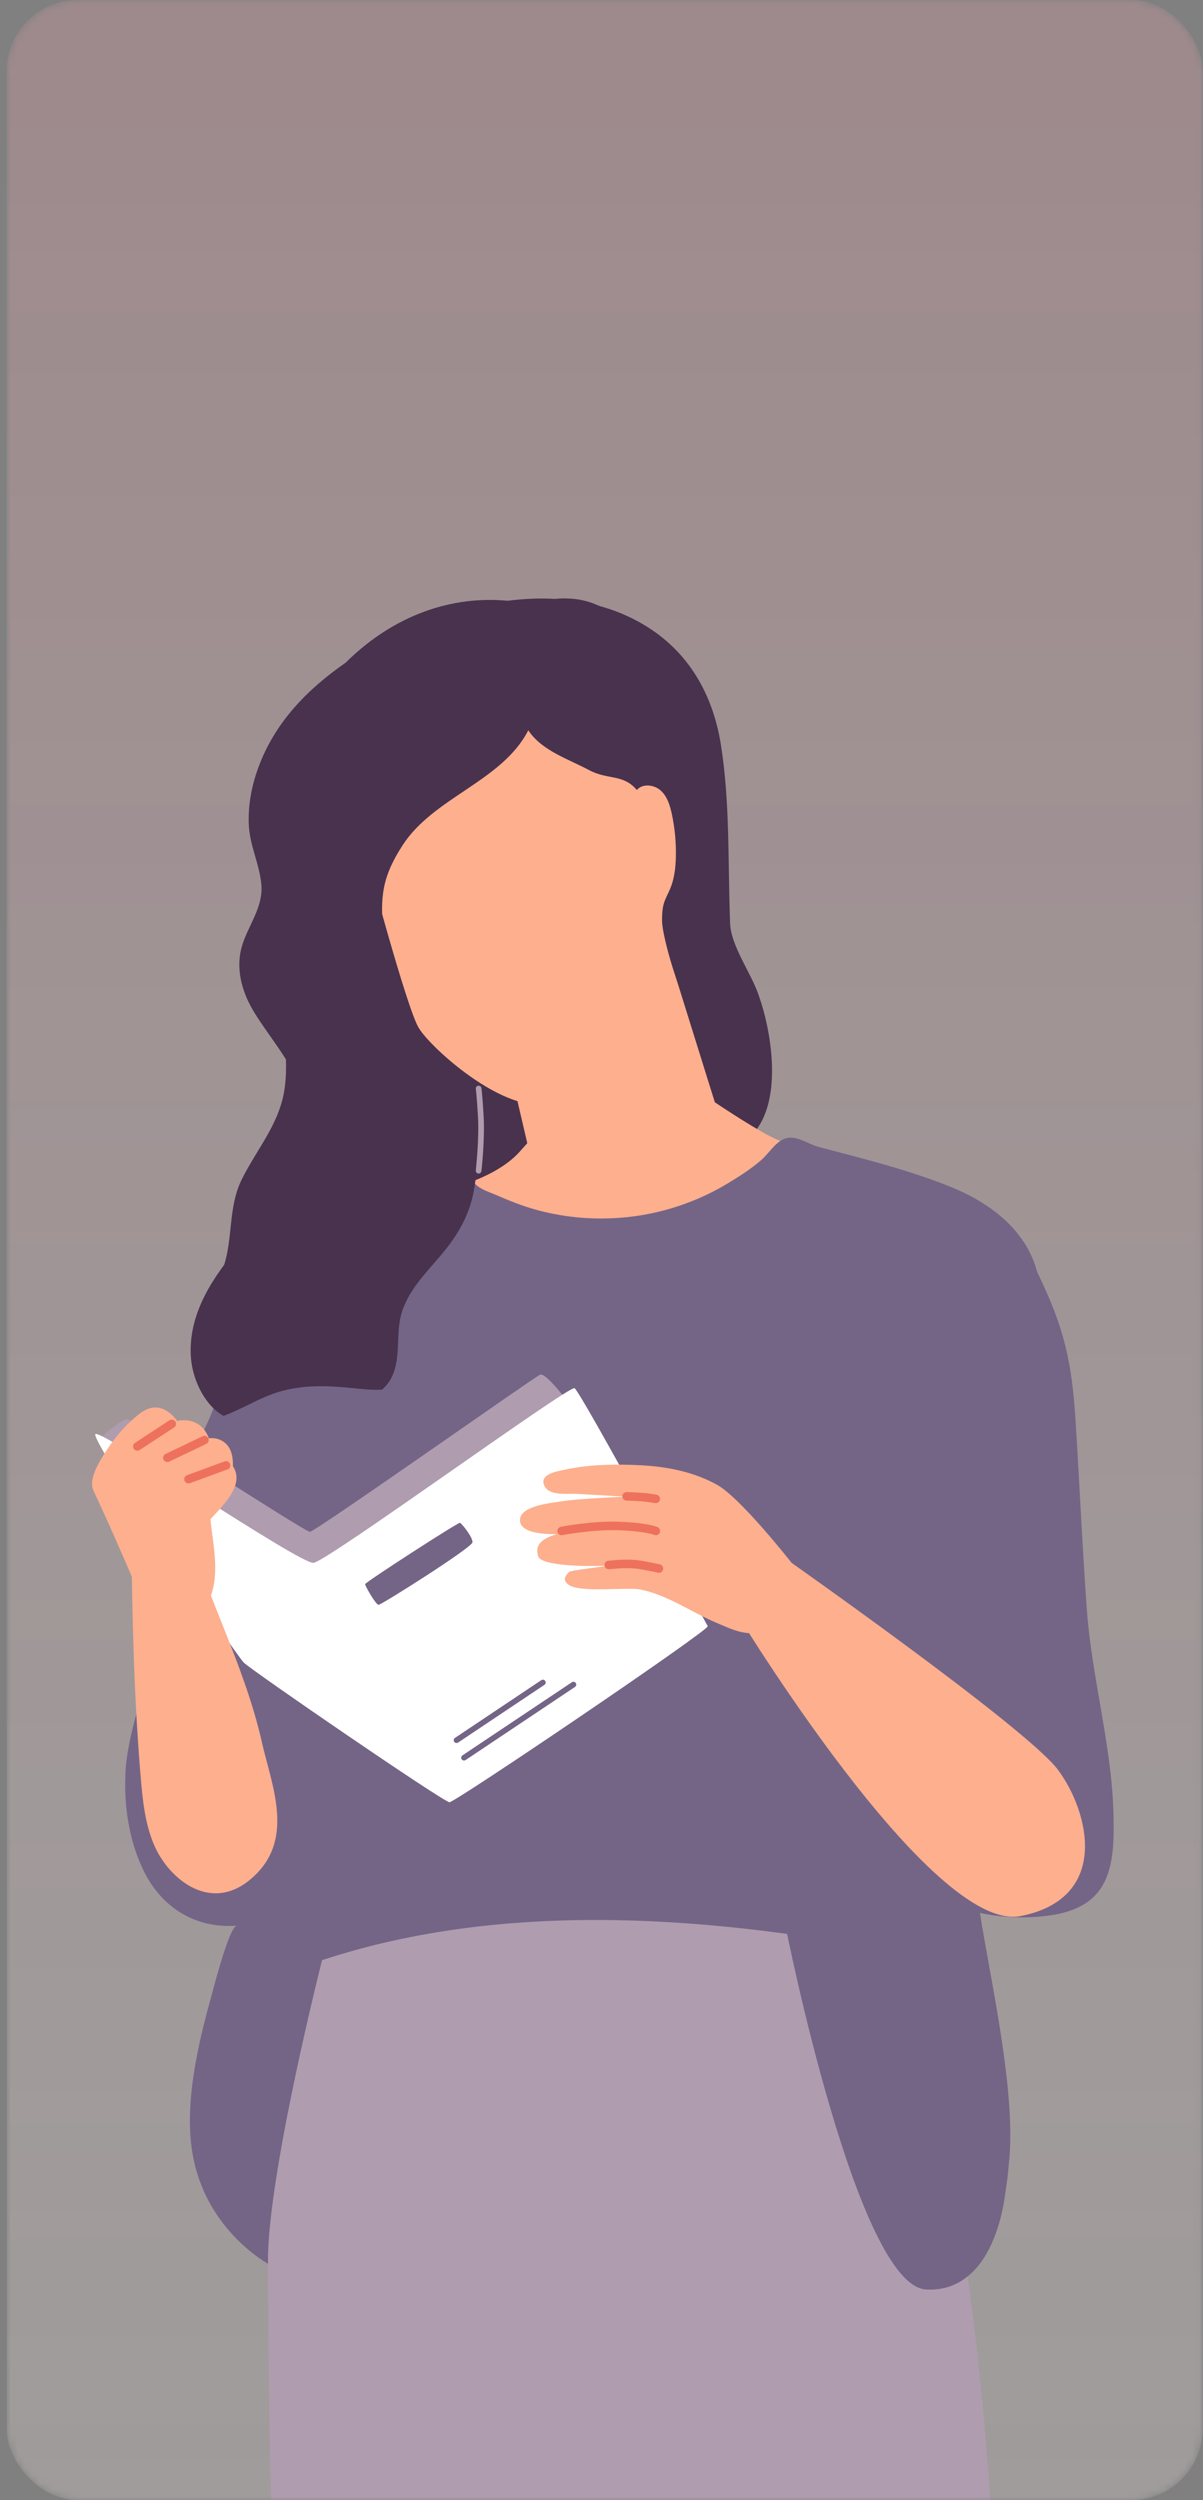 <svg width="169" height="351" viewBox="0 0 169 351" fill="none" xmlns="http://www.w3.org/2000/svg">
<rect x="0" y="0" width="169" height="351" fill="#808080" stroke="none"/>
<mask id="mask0_701_5803" style="mask-type:alpha" maskUnits="userSpaceOnUse" x="0" y="0" width="169" height="351">
<rect x="0.941" width="168" height="351" rx="10" fill="#DEDEDE"/>
</mask>
<g mask="url(#mask0_701_5803)">
<rect x="0.941" width="168" height="351" rx="10" fill="url(#paint0_linear_701_5803)"/>
<g clip-path="url(#clip0_701_5803)">
<path d="M106.884 140.646C106.773 140.281 106.646 139.923 106.526 139.565C105.493 136.591 102.685 132.781 102.566 129.632C102.566 129.473 102.558 129.314 102.55 129.147C102.256 120.98 102.558 112.518 101.254 104.43C100.148 97.647 96.912 91.802 91.035 88.072C89.094 86.839 87.05 85.924 84.919 85.28C82.74 84.612 80.481 84.231 78.191 84.095C75.917 83.944 73.611 84.048 71.328 84.342C62.445 83.515 54.516 87.117 48.56 93.034C43.16 96.78 38.563 101.448 36.241 107.898C35.343 110.379 34.849 113.035 34.945 115.675C35.048 118.657 36.464 121.29 36.718 124.208C36.989 127.334 34.905 129.863 34.022 132.718C33.243 135.255 33.664 137.839 34.714 140.233C35.875 142.865 38.309 145.744 40.17 148.734C40.217 149.975 40.178 151.208 40.035 152.448C39.43 157.594 36.209 161.093 33.983 165.538C31.621 170.262 33.171 175.686 30.285 180.163C30.205 180.29 30.11 180.433 30.03 180.569C28.901 182.414 27.899 184.704 27.676 186.756C28.607 186.867 29.513 187.082 30.396 187.416C33.418 188.577 35.207 190.247 38.643 190.549C41.434 190.796 44.273 190.772 47.073 190.867C52.973 191.058 57.809 192.45 63.471 193.913C63.797 192.847 64.067 191.766 64.29 190.676C64.362 190.334 64.425 190 64.497 189.658C64.783 188.171 65.014 186.676 65.252 185.189C65.928 180.99 66.62 176.791 67.288 172.584C67.36 172.147 67.423 171.709 67.503 171.272C67.67 170.262 67.837 169.236 68.004 168.218C68.171 167.2 68.338 166.174 68.521 165.164C71.193 165.514 73.913 165.498 76.434 165.22C79.662 164.862 83.623 164.361 86.51 162.58C86.518 162.588 86.518 162.596 86.518 162.604C86.597 162.739 86.772 162.85 86.931 162.842C90.939 162.548 95.377 161.959 98.59 159.749C100.856 161.228 103.759 161.49 105.858 159.097C109.771 154.651 108.53 145.8 106.892 140.646H106.884Z" fill="#48324E"/>
<path d="M51.653 120.956C51.653 120.956 57.077 141.283 58.787 144.249C60.497 147.207 71.924 157.435 78.016 154.588C84.108 151.74 94.812 137.815 94.812 137.815L95.933 116.16C95.933 116.16 92.355 105.536 90.772 104.311C89.19 103.086 70.803 93.177 68.759 94.299C66.716 95.42 61.355 98.18 58.779 102.06C56.202 105.941 51.645 120.956 51.645 120.956H51.653Z" fill="#FDAF8E"/>
<path d="M64.982 166.317C64.982 166.317 70.135 164.886 72.974 161.721C75.813 158.556 78.016 156.106 78.016 156.106L98.796 153.657C98.796 153.657 103.393 156.822 106.972 158.866C110.55 160.91 112.793 161.212 112.793 161.212C112.793 161.212 106.582 170.508 104.22 171.327C101.858 172.147 95.735 174.906 89.913 174.906C84.092 174.906 81.643 175.924 76.02 173.069C70.406 170.206 64.99 166.325 64.99 166.325L64.982 166.317Z" fill="#FDAF8E"/>
<path d="M72.211 152.52L77.221 173.968L93.54 175.304L104.22 166.922L92.458 129.234L75.98 143.867L72.211 152.52Z" fill="#FDAF8E"/>
<path d="M97.945 121.234C97.532 116.057 96.832 110.864 94.51 106.252C94.613 105.647 95.162 105.218 95.353 104.629C95.544 104.049 94.828 103.238 94.43 103.707C93.683 99.818 92.912 95.881 91.146 92.343C89.38 88.804 86.47 85.646 82.684 84.493C79.169 83.428 75.281 84.207 72.068 85.98C70.278 84.271 67.36 84.708 65.03 85.559C60.711 87.134 56.783 89.734 53.618 93.066C52.878 93.846 52.019 94.681 51.526 95.635C51.049 96.549 50.182 97.289 49.578 98.132C48.242 100.009 47.264 102.124 46.587 104.319C45.943 106.427 45.57 108.622 45.434 110.816C45.084 116.344 46.087 121.847 47.081 127.294C47.86 131.565 48.639 135.827 49.419 140.098C49.649 141.347 49.888 142.635 50.548 143.724C51.208 144.814 52.393 145.681 53.665 145.585C53.419 146.11 54.079 146.786 54.612 146.548C55.399 141.402 54.357 136.177 53.864 131C53.363 125.815 53.721 123.071 56.544 118.69C60.902 111.914 70.533 109.703 74.215 102.53C76.132 105.401 79.734 106.506 82.78 108.128C85.412 109.528 87.551 108.629 89.46 110.912C90.271 109.966 91.878 110.148 92.808 110.975C93.739 111.803 94.12 113.075 94.383 114.284C94.804 116.272 94.995 118.3 94.947 120.328C94.908 121.839 94.733 123.374 94.152 124.765C93.866 125.457 93.476 126.109 93.261 126.833C93.023 127.628 93.007 128.479 93.007 129.314C93.023 131.549 95.703 140.655 96.737 140.718C98.868 135.589 98.526 129.807 98.16 124.264C98.089 123.254 98.025 122.236 97.945 121.218V121.234Z" fill="#48324E"/>
<path d="M156.437 255.124C156.27 245.263 153.359 235.616 152.667 225.779C151.983 216.013 151.721 209.484 151.117 199.71C150.576 191.074 149.51 186.382 145.693 178.556C144.134 172.6 138.933 168.767 133.422 166.572C129.438 164.981 125.318 163.765 121.191 162.651C119.115 162.087 117.032 161.554 114.956 161.005C113.437 160.599 111.696 159.192 110.105 159.915C108.793 160.504 107.982 161.975 106.908 162.89C105.477 164.122 103.878 165.148 102.256 166.126C99.584 167.741 96.697 168.981 93.691 169.816C87.695 171.479 81.277 171.494 75.281 169.832C73.372 169.307 71.535 168.568 69.73 167.781C69.03 167.478 68.266 167.232 67.598 166.85C66.93 166.476 66.469 165.912 65.817 165.514C64.385 164.639 63.415 165.689 62.119 166.23C60.743 166.81 59.367 167.383 57.992 167.963C55.168 169.156 52.353 170.373 49.586 171.701C44.154 174.302 39.963 178.191 36.233 182.843C32.917 186.978 31.939 192.235 30.141 197.285C28.249 202.581 25.919 204.649 24.678 210.144C23.588 214.971 25.012 224.356 23.079 229.087C21.107 233.938 18.006 243.028 17.656 248.341C17.338 253.168 18.046 258.321 20.209 262.695C22.412 267.164 26.356 270.107 31.406 270.369C32.034 270.401 32.654 270.393 33.275 270.353C32.201 270.425 29.959 279.284 29.64 280.429C27.772 287.149 25.815 295.571 27.08 302.554C29.45 315.644 42.261 320.94 42.929 319.318C43.868 317.059 42.078 287.086 45.077 279.785C54.993 275.093 66.421 274.966 77.237 275.133C87.957 275.3 98.669 275.992 109.326 277.185C112.721 287.261 116.109 297.345 119.505 307.421L122.368 315.938C122.988 317.783 123.45 320.344 125.064 321.64C125.39 321.902 125.764 322.069 126.145 322.165C126.185 322.387 126.36 322.57 126.623 322.459C126.79 322.387 126.957 322.316 127.116 322.244C127.887 322.181 128.587 321.839 128.969 321.282C139.148 322.491 141.104 311.333 141.804 302.975C142.631 293.193 139.204 278.25 137.661 268.564C140.166 269.089 142.751 269.296 145.335 269.129C148.46 268.938 152.007 268.286 154.139 265.773C156.509 262.981 156.493 258.576 156.437 255.124Z" fill="#746587"/>
<path d="M67.527 162.095C67.352 161.57 67.145 161.085 66.914 160.64C66.803 158.588 66.556 156.544 66.294 154.524C66.231 154.007 65.411 153.999 65.475 154.524C65.674 156.051 65.865 157.618 65.992 159.192C61.435 153.466 50.961 156.202 45.458 159.622C39.828 163.121 35.605 168.616 33.633 174.875C29.911 179.304 26.515 184.291 26.801 190.295C26.953 193.516 28.678 197.245 31.398 198.78C34.277 197.723 36.774 196.005 39.788 195.233C42.985 194.422 46.023 194.534 49.267 194.852C50.572 194.979 52.17 195.186 53.681 195.09C54.135 194.693 54.54 194.215 54.866 193.651C56.385 190.963 55.59 187.623 56.313 184.736C57.172 181.292 59.829 178.732 62.039 176.107C64.314 173.411 65.976 170.549 66.596 167.033C66.859 165.554 66.954 164.059 66.954 162.556C67.24 162.667 67.63 162.461 67.511 162.087L67.527 162.095Z" fill="#48324E"/>
<path d="M116.189 520.408C125.978 520.241 131.641 519.477 141.216 517.29C142.663 516.956 144.11 516.622 145.558 516.28C144.882 487.373 144.651 460.755 142.353 426.941C140.389 397.977 140.89 370.509 138.408 341.585C135.347 305.83 127.577 274.37 127.577 274.37C100.88 269.097 71.455 266.568 45.243 275.189C45.243 275.189 37.641 305.115 37.649 317.338C37.665 333.847 37.975 350.357 38.579 366.859C39.788 399.862 42.571 432.722 46.126 465.559C47.264 476.096 52.059 515.636 52.258 516.972C52.377 517.807 52.297 519.978 52.87 520.591C52.918 520.646 52.981 520.686 53.037 520.742C59.089 521.672 65.252 521.68 71.344 521.211C72.672 521.108 84.513 519.962 84.577 519.191C88.379 473.885 87.854 406.129 87.027 360.671C93.11 394.375 113.127 508.837 116.189 520.416V520.408Z" fill="#AF9CAF"/>
<path d="M110.479 271.03C110.479 271.03 120.42 320.877 130.09 321.425C139.76 321.966 141.136 308.415 141.136 308.415C141.136 308.415 134.448 277.296 134.313 276.883C134.178 276.469 129.136 268.302 125.191 268.302C121.247 268.302 110.479 271.03 110.479 271.03Z" fill="#746587"/>
<path d="M14.34 201.635C14.34 201.635 17.115 199.249 17.863 199.249C18.61 199.249 42.786 215.051 43.534 215.051C44.281 215.051 75.066 193.325 75.877 192.991C76.696 192.649 79.957 197.046 79.957 197.046L44.146 226.217L16.908 206.057L14.34 201.627V201.635Z" fill="#AF9CAF"/>
<path d="M13.401 201.333C14.22 200.617 42.102 219.616 44.043 219.409C45.983 219.202 79.893 194.486 80.712 194.891C81.531 195.297 99.115 227.791 99.425 228.3C99.735 228.809 63.964 253.017 63.145 253.017C62.326 253.017 35.358 234.527 34.237 233.406C33.116 232.284 12.582 202.049 13.401 201.333Z" fill="white"/>
<path d="M111.21 219.417C111.21 219.417 104.101 210.351 100.769 208.474C97.524 206.653 93.794 205.914 90.112 205.715C86.605 205.524 82.724 205.58 79.281 206.343C78.279 206.566 75.686 206.955 76.481 208.602C77.149 209.993 79.472 209.683 80.648 209.715C81.897 209.747 83.146 209.874 84.394 209.914C84.72 209.922 87.989 210.176 88.021 210.073C87.989 210.176 81.722 210.303 78.636 210.812C77.372 211.019 73.125 211.409 73.046 213.349C72.982 214.908 75.241 215.401 78.183 215.385C76.028 216.069 75.106 216.904 75.615 218.503C76.052 219.878 82.517 219.918 84.816 219.823C84.911 219.823 85.014 219.823 85.11 219.815C84.784 219.982 80.195 220.435 79.941 220.69C79.297 221.334 79.066 221.898 79.861 222.479C81.476 223.656 88.013 222.797 89.874 223.139C93.651 223.847 97.158 226.36 100.673 227.839C102.296 228.523 103.838 229.286 105.604 229.294C109.222 229.294 111.195 219.425 111.195 219.425L111.21 219.417Z" fill="#FDAF8E"/>
<path d="M109.532 218.232C109.532 218.232 144.174 242.52 148.612 248.452C153.049 254.385 156 266.513 143.371 269.002C130.742 271.491 103.313 226.217 103.313 226.217L109.54 218.232H109.532Z" fill="#FDAF8E"/>
<path d="M32.718 205.85C32.75 204.45 32.487 202.979 31.151 202.255C30.563 201.937 29.959 201.858 29.346 201.921C29.004 201.023 28.463 200.236 27.533 199.774C26.674 199.345 25.776 199.321 24.893 199.48C23.596 197.738 21.767 196.8 19.588 198.486C17.815 199.862 16.296 201.58 15.079 203.456C14.165 204.872 12.32 207.568 13.139 209.294C16.153 215.703 18.896 222.272 21.744 228.762C21.139 228.929 21.394 229.875 22.006 229.708C22.054 229.692 22.109 229.676 22.157 229.66C22.38 230.113 22.992 229.835 23.024 229.398C25.807 228.523 28.32 227.282 29.497 224.356C30.913 220.809 29.919 216.936 29.561 213.278C31.589 211.115 34.364 208.379 32.726 205.842L32.718 205.85Z" fill="#FDAF8E"/>
<path d="M36.798 244.611C34.245 233.406 28.877 224.046 26.507 214.55C26.467 214.383 26.268 214.208 26.086 214.232C23.756 214.534 21.521 214.351 19.294 213.675C19.278 212.634 19.27 211.592 19.254 210.55C19.254 209.985 18.372 209.985 18.38 210.55C18.387 211.528 18.403 212.514 18.411 213.492C18.109 213.62 18.046 214.137 18.419 214.304C18.507 221.62 18.626 228.928 18.936 236.237C19.127 240.587 19.381 244.937 19.747 249.279C20.026 252.58 20.336 255.975 21.664 259.053C23.74 263.88 29.982 269.105 35.971 263.125C41.291 257.82 38.15 250.56 36.79 244.603L36.798 244.611Z" fill="#FDAF8E"/>
<path d="M19.294 203.663C19.095 203.663 18.912 203.567 18.793 203.392C18.61 203.114 18.69 202.748 18.968 202.565L23.803 199.4C24.082 199.217 24.447 199.297 24.63 199.575C24.813 199.854 24.734 200.219 24.455 200.402L19.62 203.567C19.517 203.631 19.405 203.663 19.294 203.663Z" fill="#ED715D"/>
<path d="M23.517 205.261C23.294 205.261 23.079 205.134 22.976 204.92C22.833 204.625 22.96 204.267 23.255 204.124L28.463 201.635C28.766 201.492 29.116 201.619 29.259 201.913C29.402 202.208 29.275 202.566 28.98 202.709L23.771 205.198C23.692 205.238 23.604 205.254 23.517 205.254V205.261Z" fill="#ED715D"/>
<path d="M26.475 208.259C26.229 208.259 26.006 208.108 25.919 207.87C25.807 207.56 25.966 207.218 26.276 207.106L31.557 205.166C31.867 205.055 32.209 205.214 32.321 205.524C32.432 205.834 32.273 206.176 31.963 206.287L26.682 208.228C26.61 208.251 26.547 208.267 26.475 208.267V208.259Z" fill="#ED715D"/>
<path d="M67.24 164.759C67.24 164.759 67.209 164.759 67.193 164.759C66.978 164.735 66.819 164.536 66.843 164.321C66.843 164.274 67.328 159.916 67.153 156.854C66.978 153.792 66.843 152.885 66.843 152.877C66.811 152.663 66.962 152.456 67.177 152.424C67.4 152.392 67.598 152.543 67.63 152.758C67.63 152.798 67.773 153.697 67.948 156.814C68.123 159.947 67.654 164.234 67.63 164.409C67.606 164.616 67.431 164.759 67.233 164.759H67.24Z" fill="#AF9CAF"/>
<path d="M92.132 215.528C92.053 215.528 91.973 215.512 91.894 215.48C91.894 215.48 90.637 214.972 86.995 214.836C83.241 214.693 79.058 215.512 79.018 215.52C78.692 215.584 78.382 215.377 78.318 215.051C78.255 214.725 78.462 214.415 78.788 214.351C78.963 214.319 83.146 213.492 87.043 213.643C90.907 213.795 92.236 214.327 92.371 214.391C92.673 214.526 92.808 214.876 92.681 215.178C92.585 215.401 92.363 215.536 92.132 215.536V215.528Z" fill="#ED715D"/>
<path d="M92.57 220.801C92.522 220.801 92.474 220.801 92.426 220.785C92.426 220.785 91.814 220.634 89.929 220.3C88.41 220.029 86.573 220.212 85.881 220.276C85.691 220.292 85.563 220.308 85.516 220.308C85.189 220.308 84.919 220.037 84.919 219.711C84.919 219.385 85.181 219.115 85.508 219.115C85.555 219.115 85.643 219.107 85.762 219.091C86.502 219.019 88.458 218.821 90.136 219.123C92.069 219.473 92.689 219.624 92.713 219.632C93.031 219.711 93.23 220.037 93.15 220.355C93.086 220.626 92.84 220.809 92.57 220.809V220.801Z" fill="#ED715D"/>
<path d="M92.132 211.027C92.132 211.027 92.061 211.027 92.029 211.019C92.021 211.019 91.734 210.972 90.9 210.852C90.072 210.733 88.037 210.669 88.013 210.669C87.687 210.662 87.424 210.383 87.432 210.057C87.44 209.731 87.71 209.477 88.029 209.477C88.029 209.477 88.037 209.477 88.044 209.477C88.132 209.477 90.168 209.54 91.058 209.667C91.941 209.795 92.228 209.842 92.228 209.842C92.554 209.898 92.768 210.208 92.713 210.534C92.665 210.821 92.41 211.027 92.124 211.027H92.132Z" fill="#ED715D"/>
<path d="M51.288 222.399C51.288 222.646 52.783 225.302 53.188 225.302C53.594 225.302 66.31 217.262 66.374 216.538C66.437 215.815 64.863 213.874 64.616 213.787C64.37 213.699 51.295 222.145 51.295 222.399H51.288Z" fill="#746587"/>
<path d="M64.139 244.706C64.012 244.706 63.884 244.643 63.805 244.531C63.686 244.348 63.733 244.102 63.916 243.983L76.044 235.879C76.227 235.76 76.473 235.807 76.593 235.99C76.712 236.173 76.664 236.42 76.481 236.539L64.354 244.643C64.29 244.69 64.21 244.706 64.131 244.706H64.139Z" fill="#746587"/>
<path d="M65.189 247.164C65.061 247.164 64.934 247.1 64.855 246.989C64.735 246.806 64.783 246.559 64.966 246.44L80.338 236.173C80.521 236.054 80.768 236.102 80.887 236.285C81.006 236.468 80.959 236.714 80.776 236.833L65.403 247.1C65.332 247.148 65.26 247.164 65.181 247.164H65.189Z" fill="#746587"/>
</g>
</g>
<defs>
<linearGradient id="paint0_linear_701_5803" x1="84.941" y1="0" x2="84.941" y2="351" gradientUnits="userSpaceOnUse">
<stop stop-color="#B99297" stop-opacity="0.52"/>
<stop offset="1" stop-color="#D9CECD" stop-opacity="0.36"/>
</linearGradient>
<clipPath id="clip0_701_5803">
<rect width="143.513" height="495.774" fill="white" transform="translate(12.94 84)"/>
</clipPath>
</defs>
</svg>
